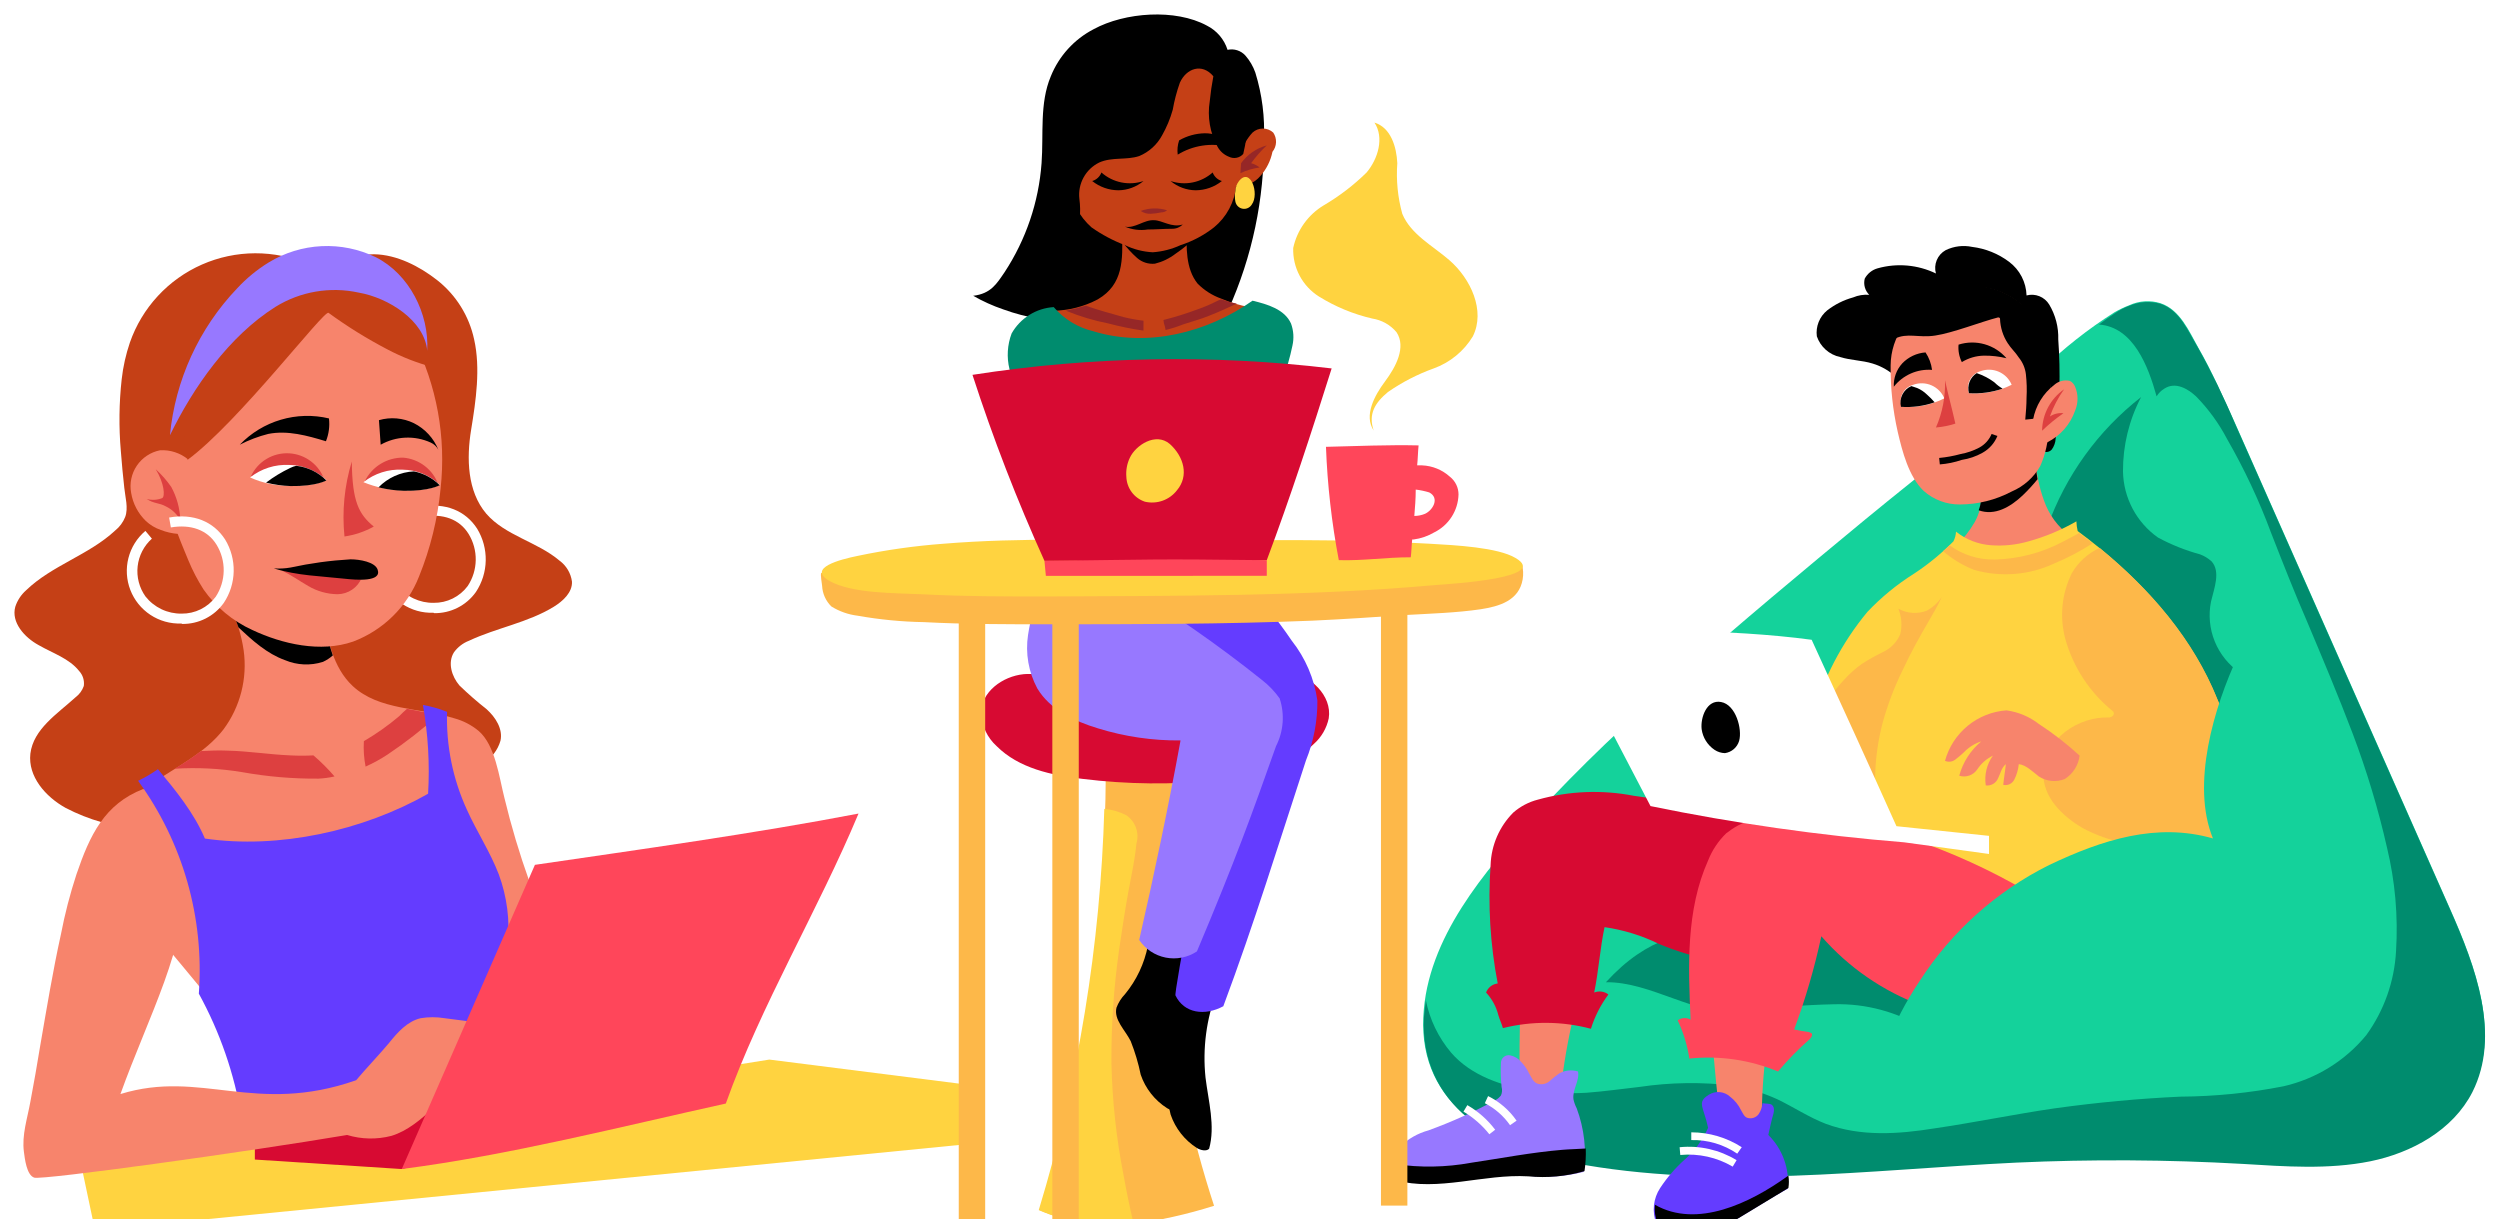 <svg width="691" height="337" viewBox="0 0 691 337" fill="none" xmlns="http://www.w3.org/2000/svg">
<g filter="url(#filter0_d)">
<path d="M26.255 336.03L22.682 319.118L212.643 288.867L265.285 295.536V312.449L26.255 336.03Z" fill="#FFD340"/>
<path d="M131.06 89.856C132.847 97.836 131.537 106.768 130.226 114.748C128.916 122.727 129.155 131.779 134.395 137.971C139.635 144.046 148.449 145.712 154.642 150.954C155.583 151.64 156.374 152.511 156.968 153.513C157.562 154.515 157.945 155.628 158.095 156.783C158.216 159.76 155.595 162.142 153.094 163.691C145.949 168.097 137.253 169.52 129.631 173.1C127.958 173.744 126.51 174.861 125.463 176.316C123.676 179.174 124.86 182.987 127.012 185.488C129.401 187.796 131.904 189.983 134.514 192.038C137.016 194.302 139.04 197.516 138.333 200.732C137.585 203.324 135.882 205.537 133.567 206.924C127.633 211.124 121.085 214.378 114.154 216.572C108.906 218.356 103.581 219.906 98.195 221.217C84.361 224.589 70.154 226.19 55.917 225.981C50.556 225.861 44.602 225.742 38.765 225.147C31.573 224.624 24.563 222.641 18.163 219.318C12.565 216.221 7.681 210.623 8.396 204.311C9.23 197.522 15.781 193.355 20.9 188.71C21.945 187.925 22.733 186.847 23.164 185.612C23.27 184.864 23.208 184.101 22.982 183.379C22.755 182.658 22.369 181.996 21.853 181.444C19.116 177.99 14.589 176.561 10.659 174.298C6.728 172.155 3.035 167.987 4.227 163.699C4.8 161.954 5.825 160.391 7.198 159.171C14.344 152.262 24.587 149.404 31.853 142.616C33.066 141.64 34.009 140.369 34.59 138.924C35.543 136.424 34.59 133.326 34.353 130.826C33.976 127.457 33.658 124.082 33.401 120.701C32.824 114.077 32.903 107.411 33.638 100.802C34.025 97.356 34.784 93.963 35.901 90.68C37.564 85.908 40.193 81.53 43.623 77.82C47.053 74.109 51.211 71.144 55.837 69.112C60.464 67.079 65.459 66.021 70.513 66.004C75.566 65.987 80.569 67.012 85.208 69.014C91.401 71.627 97.357 66.156 103.429 66.275C109.742 66.393 115.935 69.609 120.817 73.42C126.05 77.531 129.675 83.347 131.06 89.856Z" fill="#C54016"/>
<path d="M119.745 165.364C116.729 165.468 113.755 164.629 111.236 162.965C108.718 161.301 106.781 158.894 105.694 156.078C104.606 153.262 104.424 150.177 105.17 147.253C105.917 144.328 107.556 141.709 109.86 139.758L111.647 141.901C109.442 143.878 108.041 146.597 107.711 149.54C107.381 152.483 108.146 155.445 109.86 157.86C111.048 159.371 112.569 160.587 114.304 161.413C116.04 162.24 117.942 162.654 119.864 162.624C121.688 162.647 123.491 162.238 125.126 161.431C126.761 160.624 128.182 159.441 129.273 157.979C130.68 155.849 131.45 153.362 131.492 150.809C131.535 148.257 130.848 145.745 129.512 143.569C127.012 139.519 122.477 137.853 116.887 138.806L116.411 136.066C123.08 134.874 128.672 137.137 131.888 142.14C133.497 144.791 134.318 147.845 134.255 150.946C134.192 154.046 133.247 157.065 131.53 159.647C130.222 161.483 128.487 162.973 126.474 163.989C124.462 165.004 122.232 165.515 119.979 165.476C119.864 165.364 119.864 165.364 119.745 165.364Z" fill="white"/>
<path d="M23.753 247.544C21.14 240.159 23.397 231.822 27.921 225.392C32.446 218.962 38.998 214.433 45.549 210.264C51.378 206.574 57.458 203.119 61.746 197.641C66.421 191.359 68.432 183.487 67.343 175.732C66.213 168.043 62.954 160.824 57.935 154.891C60.955 153.479 64.249 152.747 67.583 152.746C71.893 153.105 76.097 154.275 79.972 156.195C83.791 158.219 88.665 160.959 89.26 165.128C90.452 172.51 92 180.49 97.479 185.612C104.743 192.399 116.058 191.567 125.585 194.544C128.028 195.21 130.302 196.387 132.256 197.997C136.899 201.929 137.973 210.861 139.402 216.459C141.286 224.282 143.589 231.997 146.302 239.572C151.938 254.933 159.46 269.535 168.694 283.042C160.477 283.995 152.973 287.687 144.873 288.52C132.896 289.678 120.909 286.417 111.169 279.35C102.951 273.394 94.257 269.099 84.135 268.631C76.869 268.273 69.723 269.823 62.578 271.133C60.981 271.633 59.264 271.59 57.693 271.012C56.66 270.417 55.769 269.604 55.08 268.631C51.507 264.343 47.935 259.937 44.242 255.65C42.104 252.697 39.23 250.357 35.905 248.86C32.09 247.544 27.684 248.014 23.753 247.544Z" fill="#F7846C"/>
<path d="M86.638 204.786C84.496 204.904 82.348 204.904 80.206 204.786C74.377 204.547 68.654 203.594 62.817 203.475C60.435 203.357 57.935 203.475 55.553 203.594C53.225 205.358 50.799 206.988 48.287 208.478C54.534 208.081 60.806 208.401 66.98 209.431C73.937 210.675 80.994 211.273 88.061 211.216C89.544 211.141 91.018 210.939 92.467 210.613C90.675 208.525 88.726 206.577 86.638 204.786ZM112.482 191.922C111.767 192.525 111.053 193.232 110.338 193.948C107.289 196.529 104.021 198.84 100.571 200.854C100.433 203.21 100.593 205.574 101.048 207.889C103.158 206.942 105.19 205.827 107.122 204.555C112.064 201.245 116.761 197.584 121.176 193.598C118.318 192.995 115.349 192.519 112.482 191.922Z" fill="#DD4040"/>
<path d="M78.777 178.466C82.103 179.868 85.819 180.036 89.257 178.943C90.256 178.489 91.18 177.887 91.997 177.156C90.665 173.294 89.747 169.302 89.257 165.246C88.544 160.959 83.78 158.211 79.969 156.314C76.074 154.447 71.881 153.278 67.582 152.861C64.486 152.503 60.912 153.932 57.934 155.003C61.456 159.277 64.161 164.162 65.913 169.415C69.722 172.985 73.776 176.677 78.777 178.466Z" fill="black"/>
<path d="M115.816 155.353C114.205 159.458 111.751 163.18 108.612 166.278C105.473 169.375 101.719 171.78 97.593 173.337C88.661 176.434 78.062 174.052 69.724 170.121C64.316 167.659 59.666 163.794 56.257 158.927C54.636 156.395 53.242 153.725 52.091 150.947C51.614 149.755 50.185 146.421 49.112 143.562C47.52 143.429 45.956 143.068 44.467 142.491C42.915 141.964 41.494 141.111 40.3 139.989C38.158 137.907 36.739 135.194 36.25 132.248C35.761 129.628 36.325 126.921 37.819 124.714C39.312 122.507 41.616 120.978 44.23 120.457C47.032 120.294 49.793 121.186 51.97 122.958C50.662 112.359 50.78 97.353 58.283 89.849C69.835 78.059 103.896 70.794 114.258 89.731C120.735 102.483 123.349 116.848 121.779 131.064C120.979 139.407 118.97 147.589 115.816 155.353Z" fill="#F7846C"/>
<path d="M90.806 82.47C95.984 86.248 101.438 89.632 107.122 92.595C111.092 94.691 115.288 96.329 119.628 97.477C118.912 95.334 117.96 92.474 117.127 90.442C108.082 68.885 68.773 74.603 57.101 86.273C49.955 93.547 49.242 110.93 51.861 123.082C66.033 112.602 89.621 81.518 90.806 82.47Z" fill="#C54016"/>
<path d="M103.311 141.547C100.798 142.939 98.055 143.866 95.213 144.284C94.505 137.311 95.193 130.266 97.237 123.561C97.358 134.638 99.142 138.091 103.311 141.547ZM47.335 130.588C48.868 133.41 49.725 136.55 49.837 139.76C48.927 138.089 47.508 136.751 45.787 135.941C44.121 134.988 42.452 135.225 40.547 133.915C41.965 134.297 43.468 134.214 44.834 133.678C45.668 133.201 45.437 129.627 43.047 125.698C44.656 127.161 46.095 128.801 47.335 130.588ZM89.734 128.803C89.042 126.717 87.74 124.887 85.996 123.549C84.253 122.211 82.148 121.428 79.954 121.3C77.76 121.172 75.578 121.705 73.691 122.831C71.804 123.957 70.298 125.624 69.368 127.615C70.918 127.734 72.466 127.734 74.013 127.855C78.896 128.327 84.97 128.803 89.734 128.803ZM121.178 129.993C120.448 127.933 119.138 126.128 117.404 124.796C115.671 123.464 113.588 122.663 111.409 122.49C109.205 122.471 107.04 123.076 105.164 124.235C103.289 125.394 101.779 127.06 100.811 129.04C102.358 129.159 103.908 128.922 105.456 129.04C110.219 129.517 116.294 129.993 121.178 129.993Z" fill="#DD4040"/>
<path d="M69.131 127.967C72.2 125.527 76.058 124.298 79.973 124.512C83.789 124.567 87.445 126.055 90.214 128.681C90.214 128.681 87.356 130.468 80.329 130.231C76.472 130.342 72.641 129.568 69.131 127.967ZM100.453 129.278C103.521 126.839 107.377 125.609 111.291 125.823C115.115 125.852 118.783 127.344 121.542 129.992C121.542 129.992 118.683 131.778 111.656 131.539C107.812 131.509 104.008 130.741 100.453 129.278Z" fill="white"/>
<path d="M80.205 125.345C77.852 126.466 75.618 127.823 73.54 129.395C75.762 129.955 78.037 130.274 80.327 130.348C87.362 130.466 90.213 128.8 90.213 128.8C87.983 126.531 85.039 125.101 81.877 124.75C81.296 124.875 80.734 125.075 80.205 125.345ZM104.62 130.706C106.925 131.272 109.283 131.591 111.655 131.658C118.69 131.777 121.54 130.109 121.54 130.109C119.592 128.153 117.104 126.823 114.395 126.29C110.695 126.471 107.202 128.049 104.62 130.706ZM90.09 117.964C84.969 116.415 79.491 114.867 74.131 115.938C71.406 116.628 68.769 117.628 66.272 118.917C69.393 115.665 73.309 113.284 77.633 112.01C81.957 110.735 86.538 110.612 90.924 111.651C91.178 113.792 90.891 115.963 90.09 117.964ZM121.177 120.344C120.714 119.444 119.958 118.73 119.034 118.318C116.846 117.326 114.454 116.864 112.054 116.968C109.653 117.073 107.311 117.742 105.217 118.921C105.099 116.658 104.861 114.394 104.741 112.131C107.949 111.207 111.386 111.505 114.389 112.965C117.477 114.513 119.892 117.138 121.177 120.344Z" fill="black"/>
<path d="M99.976 155.717C99.432 157.043 98.51 158.18 97.323 158.984C96.137 159.789 94.74 160.226 93.307 160.242C90.456 160.211 87.663 159.43 85.209 157.979C82.709 156.55 80.445 154.883 77.824 153.691C85.251 153.775 92.658 154.452 99.976 155.717Z" fill="#DD4040"/>
<path d="M75.682 153.098C77.233 153.214 78.793 153.134 80.325 152.861C85.776 151.674 91.312 150.918 96.881 150.598C99.382 150.598 103.669 151.311 104.384 153.456C105.574 156.909 98.555 156.314 95.213 155.956C88.781 155.243 82.112 155.122 75.682 153.098Z" fill="black"/>
<path d="M118.08 92.955C117.365 84.617 107.361 78.304 99.142 76.875C91.26 75.152 83.016 76.562 76.154 80.806C63.29 88.904 53.405 103.077 46.975 116.297C48.441 101.063 54.984 86.763 65.553 75.695C68.114 72.929 71.039 70.525 74.248 68.549C78.674 65.839 83.711 64.287 88.894 64.036C94.078 63.785 99.241 64.844 103.908 67.114C113.077 71.755 118.675 82.712 118.08 92.955Z" fill="#9778FF"/>
<path d="M50.074 168.343C47.057 168.447 44.083 167.609 41.564 165.945C39.046 164.281 37.109 161.873 36.022 159.057C34.935 156.242 34.752 153.157 35.498 150.232C36.245 147.308 37.884 144.688 40.188 142.738L41.983 144.883C39.778 146.859 38.377 149.578 38.047 152.522C37.718 155.465 38.483 158.427 40.196 160.842C41.385 162.353 42.906 163.568 44.642 164.395C46.377 165.221 48.28 165.635 50.202 165.606C52.026 165.628 53.828 165.218 55.463 164.411C57.099 163.604 58.52 162.422 59.611 160.961C61.018 158.83 61.788 156.342 61.83 153.789C61.872 151.237 61.184 148.725 59.848 146.549C57.348 142.501 52.813 140.833 47.223 141.785L46.747 139.046C53.416 137.856 59.008 140.119 62.224 145.12C63.834 147.77 64.655 150.825 64.592 153.925C64.529 157.026 63.583 160.044 61.866 162.627C60.558 164.463 58.823 165.953 56.81 166.968C54.798 167.984 52.569 168.494 50.315 168.456C50.194 168.343 50.194 168.343 50.074 168.343Z" fill="white"/>
<path d="M134.158 275.412C137.586 269.808 139.701 263.499 140.342 256.96C140.983 250.421 140.135 243.822 137.86 237.658C135.476 231.464 131.786 225.868 129.046 219.794C125.161 211.324 123.286 202.071 123.567 192.757C121.418 191.888 119.182 191.249 116.898 190.852C118.326 198.946 118.806 207.18 118.327 215.386C100.343 225.637 76.999 230.75 56.634 227.773C53.657 220.738 48.536 214.433 43.653 208.598C41.92 209.827 40.084 210.903 38.164 211.814C50.546 228.821 56.497 249.668 54.958 270.649C60.782 281.255 64.769 292.772 66.748 304.71C86.756 303.399 107.003 301.731 126.891 299.231C131.428 292.085 129.75 282.439 134.158 275.412Z" fill="#643CFF"/>
<path d="M110.933 319.119L70.439 316.5V309.831L170.602 292.68L200.257 299.349L110.933 319.119Z" fill="#D70A32"/>
<path d="M129.632 293.753C123.558 297.087 116.889 307.328 108.196 309.949C104.165 311.001 99.921 310.918 95.935 309.71C67.712 314.476 11.726 322.216 9.463 321.501C7.32 320.787 6.849 316.142 6.604 314.355C6.001 309.71 7.557 305.185 8.391 300.54C9.344 295.419 10.297 290.179 11.131 284.939C12.916 274.688 14.584 264.453 16.847 254.212C17.925 248.609 19.357 243.079 21.135 237.658C24.827 226.82 28.875 218.243 39.594 214.074C46.74 228.367 47.216 228.486 49.845 241.587C52.585 255.52 40.8 277.435 33.291 298.396C55.68 291.489 70.448 304.351 98.437 294.577C100.819 291.718 105.106 287.194 107.482 284.336C109.864 281.357 112.604 278.262 116.296 277.427C118.465 277.07 120.678 277.07 122.847 277.427C129.039 278.262 135.108 278.975 141.306 279.809C140.848 280.769 140.119 281.574 139.209 282.124C138.299 282.675 137.248 282.947 136.185 282.907C138.33 283.51 140.354 283.978 142.378 284.573C142.226 285.414 141.828 286.19 141.234 286.805C140.641 287.42 139.878 287.845 139.043 288.026C138.541 288.65 137.87 289.117 137.109 289.371C136.349 289.624 135.532 289.653 134.756 289.455C132.493 288.742 130.229 288.384 128.087 287.55C128.087 288.384 128.8 288.742 129.516 288.979C130.706 289.337 131.658 290.052 132.85 290.408C133.327 290.529 133.922 291.839 134.517 293.268C134.874 294.1 135.946 296.245 136.185 297.087C132.73 298.635 130.585 295.537 129.632 293.753Z" fill="#F7846C"/>
<path d="M147.854 235.04C136.895 260.05 111.053 319.122 111.053 319.122C140.708 315.303 171.435 307.452 200.614 301.02C210.379 273.628 226.101 247.665 237.297 220.867C208.831 226.346 176.317 230.871 147.854 235.04Z" fill="#FF465A"/>
<path d="M588.582 80.347C591.28 79.111 594.34 78.92 597.171 79.81C602.537 81.6 605.042 87.502 607.545 91.977C611.47 98.773 614.523 105.929 617.744 112.906C637.601 157.629 657.296 202.355 677.138 247.079C684.293 263.177 691.27 281.962 683.218 297.526C677.853 307.903 666.401 314.162 654.953 316.668C643.504 318.993 631.518 318.099 619.71 317.383C598.856 316.279 577.962 316.159 557.098 317.024C515.952 318.814 474.447 324.717 434.196 317.024C412.907 312.912 392.157 301.46 393.409 276.953C394.481 255.128 410.404 236.88 424.178 221.497C436.781 207.912 450.162 195.069 464.252 183.033C481.069 168.184 498.242 153.873 515.578 139.556C531.857 126.139 549.033 113.259 564.06 98.411C570.286 92.356 577.12 86.96 584.455 82.309C585.777 81.548 587.157 80.892 588.582 80.347Z" fill="#14D29B"/>
<path d="M677.127 247.244C657.27 202.52 637.591 157.797 617.734 113.071C614.732 105.908 611.327 98.92 607.535 92.142C604.851 87.671 602.526 81.765 597.161 79.978C594.321 79.164 591.288 79.353 588.571 80.512C587.114 81.047 585.732 81.769 584.459 82.659C583.028 83.564 581.597 84.627 580.166 85.702C589.646 86.418 593.752 97.151 596.086 105.559C596.613 104.677 597.35 103.939 598.233 103.413C601.273 101.444 604.673 103.413 606.989 105.559C610.413 109.052 613.307 113.03 615.575 117.364C620.346 125.657 624.415 134.334 627.739 143.305C630.958 151.535 634.179 159.763 637.757 167.993C642.05 178.189 646.344 188.388 650.281 198.762C654.167 209.025 657.334 219.546 659.761 230.249C662.019 239.611 662.864 249.258 662.267 258.871C661.819 267.251 658.961 275.323 654.036 282.118C648.178 289.233 640.125 294.204 631.139 296.251C621.768 298.097 612.243 299.055 602.692 299.113C591.065 299.651 579.617 300.723 567.987 302.335C556.897 303.944 545.805 306.26 534.712 307.881C524.695 309.49 514.321 310.206 504.659 306.628C500.007 304.838 495.713 301.975 491.242 299.829C487.362 298.068 483.275 296.805 479.078 296.073C470.454 295.029 461.729 295.149 453.137 296.429C448.306 296.967 443.297 297.682 438.467 298.042C433.512 298.312 428.543 298.132 423.621 297.504C415.391 296.251 406.623 293.389 401.08 286.937C397.565 282.775 395.164 277.788 394.103 272.445L393.565 277.276C392.493 301.785 413.244 313.234 434.354 317.349C474.784 325.042 516.286 319.318 557.253 317.349C578.117 316.397 599.017 316.516 619.868 317.705C631.673 318.421 643.481 319.318 655.108 316.99C666.56 314.665 678.009 308.403 683.374 297.848C691.269 282.139 684.292 263.357 677.127 247.244Z" fill="#008C6E"/>
<path d="M564.252 120.419C564.45 120.598 564.682 120.735 564.935 120.823C565.187 120.911 565.454 120.948 565.72 120.931C565.987 120.915 566.248 120.845 566.487 120.726C566.726 120.608 566.939 120.443 567.114 120.241C567.759 119.352 568.133 118.295 568.189 117.198C569.318 108.12 569.558 98.953 568.904 89.829C569.011 86.435 568.141 83.082 566.399 80.167C565.766 79.129 564.813 78.324 563.685 77.872C562.556 77.421 561.311 77.347 560.137 77.661C560.084 75.847 559.623 74.068 558.786 72.457C557.95 70.847 556.76 69.446 555.306 68.359C552.325 66.119 548.808 64.7 545.107 64.244C542.63 63.723 540.05 64.042 537.774 65.15C536.669 65.766 535.803 66.737 535.316 67.905C534.83 69.073 534.75 70.371 535.09 71.59C530.076 69.168 524.351 68.659 518.988 70.159C518.229 70.368 517.52 70.73 516.905 71.222C516.29 71.714 515.781 72.326 515.411 73.021C515.211 73.811 515.222 74.639 515.442 75.423C515.661 76.208 516.083 76.921 516.663 77.492C515.137 77.365 513.602 77.61 512.192 78.208C509.596 78.926 507.164 80.143 505.034 81.792C503.99 82.644 503.179 83.748 502.679 85C502.178 86.251 502.003 87.609 502.171 88.947C502.656 90.38 503.505 91.662 504.634 92.667C505.764 93.673 507.135 94.368 508.614 94.683C511.477 95.589 514.695 95.589 517.557 96.474C520.113 97.239 522.443 98.617 524.345 100.488C526.247 102.358 527.663 104.665 528.472 107.207C529.497 111.416 531.253 115.412 533.659 119.015C536.349 122.586 540.331 124.961 544.751 125.633C551.372 126.143 558.171 122.028 564.252 120.419Z" fill="black"/>
<path d="M565.862 141.709C570.909 127.497 579.908 115.021 591.803 105.75C588.472 112.093 586.752 119.158 586.794 126.323C586.861 129.909 587.77 133.429 589.448 136.599C591.127 139.769 593.527 142.5 596.456 144.571C600.14 146.563 604.041 148.123 608.083 149.22C609.274 149.661 610.368 150.33 611.304 151.189C613.807 154.051 612.02 158.525 611.123 162.281C610.376 165.99 610.742 169.837 612.174 173.338C613.607 176.839 616.043 179.839 619.175 181.96C620.278 182.532 621.252 183.323 622.037 184.285C622.419 185.205 622.585 186.201 622.522 187.195C622.46 188.189 622.171 189.156 621.678 190.022C617.422 202.943 617.172 216.849 620.962 229.914C621.713 231.728 622.023 233.694 621.868 235.651C621.479 237.169 620.667 238.546 619.527 239.622C618.388 240.698 616.966 241.429 615.428 241.731C612.341 242.208 609.194 242.148 606.126 241.553C590.922 239.763 574.998 240.478 560.866 246.74C546.914 253.002 534.928 265.157 531.706 280.193C524.283 275.662 515.712 273.364 507.018 273.575C498.396 273.757 489.793 274.474 481.259 275.721C468.913 276.974 456.393 267.313 443.869 267.491C455.499 254.792 465.695 253.361 481.259 251.393C495.221 249.465 508.552 244.347 520.217 236.436C531.882 228.524 541.568 218.032 548.523 205.773C559.604 186.969 558.888 161.922 565.862 141.709Z" fill="#008C6E"/>
<path d="M572.304 144.211C568.898 141.77 566.335 138.332 564.967 134.371C563.577 130.583 562.792 126.599 562.643 122.566C558.373 126.813 553.252 130.106 547.616 132.228C547.818 135.029 547.195 137.828 545.826 140.28C544.413 142.717 542.667 144.944 540.639 146.898C542.463 149.43 544.942 151.417 547.81 152.646C550.678 153.875 553.827 154.3 556.918 153.875C563.09 152.73 568.593 149.274 572.304 144.211Z" fill="#F7846C"/>
<path d="M546.902 137.042C551.374 138.654 555.658 136.136 559.067 132.927C560.53 131.523 561.904 130.03 563.182 128.456C562.823 126.487 562.644 124.531 562.466 122.375C558.196 126.622 553.074 129.915 547.437 132.036C547.713 133.723 547.528 135.452 546.902 137.042Z" fill="black"/>
<path d="M486.971 303.785C487.034 296.713 487.632 289.656 488.759 282.675C483.621 281.72 478.356 281.659 473.198 282.496C473.913 290.905 474.629 299.132 475.701 307.363C478.158 307.547 480.63 307.366 483.034 306.825C485.003 306.469 486.971 305.753 486.971 303.785ZM431.693 294.839C432.552 287.845 433.864 280.913 435.618 274.088C430.635 272.593 425.428 271.987 420.235 272.298C420.054 280.706 419.876 288.936 420.054 297.357C422.469 297.861 424.955 297.921 427.391 297.535C429.368 297.36 431.515 296.807 431.693 294.839Z" fill="#F7846C"/>
<path d="M498.957 229.007C494.663 225.789 488.939 224.714 483.559 222.926C473.093 219.731 462.383 217.398 451.537 215.949C442.749 214.244 433.684 214.611 425.062 217.021C422.548 217.667 420.219 218.892 418.263 220.599C414.417 224.463 412.179 229.642 412.001 235.091C411.228 246.042 411.89 257.048 413.97 267.828C413.253 267.907 412.573 268.183 412.005 268.625C411.436 269.068 411.001 269.659 410.748 270.334C412.391 272.1 413.56 274.253 414.148 276.593C414.507 277.846 415.053 278.92 415.401 280.17C423.395 278.173 431.765 278.235 439.729 280.351C440.794 276.941 442.427 273.734 444.56 270.868C444.01 270.443 443.358 270.17 442.669 270.076C441.98 269.982 441.279 270.071 440.635 270.334C441.885 264.25 442.244 258.166 443.497 252.264C448.723 253.015 453.798 254.581 458.539 256.904C467.897 260.802 477.917 262.867 488.054 262.985C490.742 263.042 493.409 262.492 495.855 261.377C498.302 260.262 500.466 258.611 502.187 256.545C506.662 250.999 506.662 242.234 504.334 235.794C503.14 233.116 501.29 230.782 498.957 229.007Z" fill="#D70A32"/>
<path d="M437.773 319.888C438.561 313.971 437.886 307.951 435.807 302.355C435.399 301.562 435.095 300.72 434.902 299.849C434.545 297.165 436.692 294.662 436.155 292.156C435.298 291.892 434.398 291.803 433.506 291.895C432.615 291.987 431.751 292.259 430.968 292.694C430.03 293.354 429.134 294.071 428.284 294.841C427.846 295.212 427.324 295.472 426.763 295.596C426.202 295.721 425.619 295.707 425.065 295.556C423.812 295.2 423.275 293.769 422.559 292.516C422.01 291.395 421.285 290.368 420.413 289.475C419.631 288.551 418.559 287.92 417.372 287.685C417.076 287.633 416.772 287.643 416.48 287.716C416.189 287.789 415.916 287.923 415.679 288.109C415.443 288.295 415.248 288.528 415.108 288.795C414.968 289.061 414.886 289.353 414.866 289.654C414.748 291.92 414.807 294.193 415.044 296.45C415.256 297.223 415.193 298.045 414.866 298.778C414.477 299.285 413.991 299.71 413.435 300.028C407.457 303.299 401.237 306.11 394.831 308.436C391.88 309.241 389.18 310.78 386.984 312.91C386.066 314.221 385.446 315.718 385.167 317.294C384.889 318.87 384.959 320.488 385.372 322.034C397.18 325.253 409.704 320.244 422.046 320.96C427.309 321.59 432.644 321.227 437.773 319.888Z" fill="#9778FF"/>
<path d="M494.126 324.535C494.392 321.817 494.047 319.073 493.119 316.505C492.19 313.936 490.7 311.607 488.758 309.687C489.117 308.078 489.473 306.469 489.833 305.037C490.192 303.784 490.738 302.353 489.833 301.457C489.295 300.922 487.864 301.1 487.148 300.922C487.073 302.014 486.703 303.065 486.077 303.963C485.752 304.396 485.31 304.728 484.803 304.918C484.296 305.109 483.744 305.15 483.215 305.037C482.14 304.856 481.783 303.784 481.246 302.891C480.54 301.417 479.499 300.13 478.206 299.132C477.418 298.404 476.412 297.957 475.344 297.86C474.276 297.763 473.206 298.021 472.3 298.594C468.901 300.741 470.869 301.816 472.122 307.718C470.634 311.068 468.437 314.056 465.682 316.474C463.087 318.795 460.802 321.441 458.883 324.345C457.933 325.781 457.34 327.423 457.153 329.135C456.967 330.847 457.192 332.578 457.811 334.185C459.598 334.363 461.736 335.438 463.547 335.616C467.229 336.184 470.979 336.122 474.64 335.435C476.962 334.618 479.182 333.538 481.258 332.216C485.18 329.907 490.192 326.685 494.126 324.535Z" fill="#643CFF"/>
<path d="M431.869 313.805C423.283 314.52 415.052 316.129 406.644 317.382C399.676 318.664 392.544 318.784 385.537 317.739C385.417 319.232 385.476 320.734 385.715 322.213C397.523 325.431 410.044 320.423 422.389 321.138C427.621 321.65 432.902 321.164 437.953 319.707C438.26 317.635 438.379 315.539 438.309 313.445C435.984 313.626 433.838 313.626 431.869 313.805ZM493.769 321.319C483.748 328.475 469.081 335.63 457.451 329.009C457.234 330.713 457.482 332.443 458.166 334.018C459.957 334.199 462.091 335.271 463.903 335.449C467.584 336.02 471.335 335.959 474.995 335.271C477.316 334.453 479.537 333.373 481.613 332.053C485.372 329.725 490.559 326.684 494.315 324.36C494.496 323.234 494.496 322.086 494.315 320.96C494.116 321.051 493.931 321.172 493.769 321.319Z" fill="black"/>
<path d="M573.915 140.098C573.945 141.001 574.065 141.899 574.271 142.779C590.731 154.946 605.22 170.329 612.916 189.47C616.043 196.318 617.63 203.769 617.566 211.296C617.533 215.062 616.703 218.779 615.131 222.201C613.559 225.623 611.28 228.674 608.445 231.153C605.608 233.274 602.472 234.961 599.14 236.162C585.412 241.763 570.956 245.378 556.207 246.895C549.515 247.914 542.682 247.488 536.169 245.645C530.37 243.448 525.076 240.101 520.605 235.806C512.039 228.826 505.493 219.685 501.644 209.328C499.803 204.525 499.552 199.257 500.929 194.301C503.882 183.617 509.064 173.68 516.133 165.142C519.967 161.093 524.294 157.543 529.013 154.575C532.956 151.985 536.615 148.987 539.928 145.629C540.353 144.796 540.597 143.882 540.643 142.948C543.411 145.146 546.779 146.455 550.304 146.704C553.8 146.968 557.314 146.604 560.681 145.629C565.31 144.357 569.757 142.498 573.915 140.098Z" fill="#FFD340"/>
<path d="M518.454 222.926C518.276 219.001 518.098 215.052 518.276 211.118C518.349 205.862 519.07 200.634 520.422 195.554C521.818 190.562 523.675 185.711 525.969 181.062C528.115 176.413 530.621 171.941 533.124 167.645C534.377 165.498 535.63 163.352 536.702 161.027C535.647 162.587 534.236 163.874 532.587 164.783C531.315 165.274 529.952 165.48 528.592 165.388C527.232 165.296 525.909 164.907 524.716 164.248C525.602 166.465 525.79 168.9 525.253 171.226C524.338 173.449 522.611 175.24 520.422 176.235C518.451 177.199 516.536 178.274 514.686 179.453C512.854 180.751 511.174 182.251 509.677 183.924C506.486 187.312 503.939 191.253 502.162 195.554C501.291 197.461 500.573 199.435 500.016 201.457C500.207 204.199 500.749 206.905 501.628 209.509C503.667 215.384 506.759 220.839 510.752 225.607C513.24 224.5 515.816 223.604 518.454 222.926ZM545.648 153.515C553.015 155.619 560.895 154.983 567.83 151.725C571.512 150.198 575.048 148.341 578.397 146.179C577.144 145.273 575.894 144.21 574.641 143.316C573.21 144.222 571.598 144.926 569.988 145.822C564.24 148.839 557.874 150.492 551.384 150.653C546.892 150.755 542.491 149.376 538.86 146.728C538.305 147.308 537.708 147.846 537.073 148.337C539.618 150.536 542.517 152.287 545.648 153.515ZM570.87 172.669C573.067 180.479 577.63 187.416 583.931 192.526C584.646 193.061 584.109 193.957 583.572 194.135C583.393 194.135 583.215 194.313 583.037 194.313C574.451 193.957 565.146 200.216 564.789 209.34C564.43 216.317 570.154 221.685 575.701 224.904C582.878 228.743 591.035 230.363 599.135 229.556C603.361 229.401 607.559 228.801 611.659 227.766C615.388 223.013 617.461 217.171 617.562 211.13C617.626 203.603 616.039 196.152 612.912 189.305C606.291 172.669 594.308 158.892 580.353 147.444C577.127 148.915 574.438 151.353 572.66 154.421C569.852 160.08 569.215 166.572 570.87 172.669Z" fill="#FDB849"/>
<path d="M576.953 253.518C559.156 240.098 538.925 230.255 517.382 224.534C509.013 222.135 500.324 221.048 491.622 221.312C486.365 221.303 481.259 223.068 477.13 226.321C474.943 228.44 473.236 231.002 472.121 233.836C466.038 247.422 466.575 262.995 467.291 277.843C466.742 277.521 466.111 277.365 465.475 277.397C464.839 277.429 464.227 277.646 463.713 278.022C465.297 281.368 466.383 284.928 466.934 288.589C475.274 287.711 483.7 288.941 491.441 292.166C494.13 288.969 497.056 285.979 500.197 283.224C500.553 282.864 501.103 282.149 500.731 281.611C500.553 281.433 500.197 281.433 500.016 281.255C498.631 281.103 497.258 280.864 495.903 280.54C499.028 272.146 501.538 263.537 503.415 254.78C510.906 263.385 520.441 269.968 531.143 273.921C541.96 277.92 553.871 277.792 564.599 273.562C567.841 272.382 570.776 270.486 573.186 268.016C576.775 264.788 577.132 258.717 576.953 253.518Z" fill="#FF465A"/>
<path d="M515.951 305.21C517.926 291.57 522.939 278.548 530.621 267.105C539.453 253.41 551.812 242.348 566.399 235.083C581.069 228.106 596.096 223.275 611.659 227.747C605.579 212.898 611.838 191.61 618.637 177.121C634.557 190.707 639.388 218.982 636.885 239.733C635.508 250.132 631.63 260.042 625.583 268.614C619.535 277.185 611.499 284.162 602.164 288.946C595.663 291.966 588.89 294.362 581.936 296.101C560.853 301.457 537.943 306.116 515.951 305.21Z" fill="#14D29B"/>
<path d="M574.808 204.856C571.299 201.632 567.53 198.703 563.538 196.101C560.935 194.089 557.851 192.793 554.592 192.342C550.663 192.622 546.918 194.115 543.873 196.614C540.829 199.114 538.636 202.497 537.597 206.296C538.062 206.502 538.574 206.578 539.079 206.515C539.583 206.452 540.062 206.253 540.462 205.94C541.34 205.277 542.176 204.56 542.965 203.794C544.259 202.473 545.856 201.49 547.618 200.928C544.657 203.384 542.532 206.697 541.534 210.412C542.45 210.697 543.434 210.677 544.338 210.354C545.241 210.031 546.015 209.423 546.543 208.621C547.61 207.006 549.094 205.709 550.836 204.865C549.13 207.247 548.424 210.2 548.868 213.096C549.571 213.181 550.283 213.035 550.897 212.68C551.51 212.325 551.991 211.78 552.267 211.127C552.983 209.696 553.173 208.265 554.414 207.202C554.236 209.171 553.876 210.961 553.698 212.939C554.292 213.069 554.913 213 555.463 212.741C556.014 212.482 556.463 212.048 556.742 211.508C557.419 210.166 557.843 208.71 557.992 207.214C559.96 207.395 561.916 209.361 563.538 210.614C564.587 211.296 565.784 211.717 567.029 211.841C568.274 211.966 569.53 211.79 570.693 211.329C571.816 210.622 572.767 209.675 573.479 208.556C574.19 207.436 574.645 206.173 574.808 204.856ZM522.57 96.984C522.508 103.178 523.169 109.359 524.539 115.401C525.792 120.766 527.579 127.743 531.694 131.68C534.451 134.133 538.022 135.472 541.712 135.436C546.702 135.418 551.614 134.19 556.026 131.858C559.339 130.45 562.102 128.001 563.897 124.881C565.384 121.554 566.175 117.958 566.222 114.314C566.698 109.739 566.817 105.134 566.578 100.54C566.044 94.278 564.613 86.048 559.96 81.399C557.893 79.258 555.376 77.602 552.592 76.55C549.808 75.498 546.825 75.076 543.859 75.315C540.287 75.648 536.837 76.786 533.77 78.645C530.702 80.505 528.096 83.036 526.148 86.048C523.855 89.228 522.605 93.042 522.57 96.963" fill="#F7846C"/>
<path d="M560.497 81.598C558.353 79.376 555.76 77.636 552.891 76.495C550.022 75.353 546.943 74.837 543.858 74.98C536.524 75.515 526.329 80.167 523.645 89.648C527.222 87.86 530.263 89.469 534.915 88.742C539.746 88.026 547.436 84.986 552.266 83.733C552.626 83.733 552.804 83.911 552.804 84.089C552.885 86.509 553.627 88.861 554.951 90.888C555.856 92.32 557.097 93.394 557.991 94.813C559.078 96.143 559.761 97.757 559.959 99.463C560.198 101.601 560.258 103.755 560.137 105.903C560.137 107.871 559.959 110.018 559.781 111.987C561.928 111.808 564.075 111.449 566.221 111.271C566.578 107.76 566.758 104.233 566.759 100.704C566.399 94.472 565.146 86.251 560.497 81.598Z" fill="black"/>
<path d="M567.834 102.349C568.412 101.841 569.104 101.479 569.85 101.292C570.597 101.106 571.378 101.101 572.127 101.277C572.779 101.628 573.285 102.198 573.558 102.886C574.001 103.933 574.23 105.058 574.23 106.195C574.23 107.332 574.001 108.457 573.558 109.504C572.234 113.314 569.473 116.457 565.865 118.26C565.572 118.55 565.208 118.758 564.809 118.863C564.41 118.967 563.99 118.965 563.592 118.856C563.194 118.747 562.832 118.535 562.542 118.242C562.252 117.949 562.045 117.584 561.94 117.185C561.403 115.498 561.403 113.685 561.94 111.998C562.634 108.16 564.735 104.718 567.834 102.349Z" fill="#F7846C"/>
<path d="M564.432 115.05C564.462 112.796 565.029 110.581 566.087 108.589C567.145 106.598 568.663 104.888 570.515 103.602C568.861 105.91 567.54 108.44 566.59 111.116C567.697 110.381 569.029 110.06 570.349 110.211C568.254 111.659 566.279 113.275 564.444 115.041" fill="#DD4040"/>
<path d="M537.418 106.108C536.744 104.498 535.476 103.21 533.877 102.51C532.279 101.81 530.472 101.753 528.832 102.349C528.208 102.516 527.625 102.811 527.12 103.213C526.615 103.616 526.199 104.118 525.897 104.689C525.595 105.26 525.414 105.887 525.365 106.531C525.316 107.175 525.401 107.823 525.613 108.433C529.687 108.755 533.771 107.951 537.418 106.108ZM556.026 102.349C555.35 100.74 554.081 99.452 552.482 98.753C550.883 98.054 549.076 97.996 547.436 98.593C546.812 98.76 546.23 99.055 545.725 99.457C545.22 99.86 544.803 100.363 544.501 100.934C544.199 101.504 544.018 102.132 543.969 102.776C543.92 103.42 544.005 104.067 544.218 104.677C548.293 104.999 552.378 104.194 556.026 102.349Z" fill="white"/>
<path d="M532.588 105.037C531.812 104.281 530.903 103.675 529.907 103.25L528.295 102.713C527.216 103.176 526.337 104.007 525.813 105.057C525.289 106.107 525.154 107.309 525.432 108.449C528.586 108.663 531.75 108.237 534.735 107.196C534.065 106.432 533.348 105.711 532.588 105.037ZM551.195 101.632C549.723 100.554 548.094 99.71 546.364 99.129C545.458 99.699 544.759 100.547 544.372 101.546C543.985 102.545 543.931 103.643 544.218 104.675C547.371 104.876 550.532 104.45 553.52 103.422C552.672 102.927 551.891 102.325 551.195 101.632Z" fill="black"/>
<path d="M540.462 113.084C539.556 108.972 538.493 105.213 537.597 101.098C537.756 105.584 536.9 110.049 535.094 114.159C536.919 114.009 538.72 113.648 540.462 113.084Z" fill="#DD4040"/>
<path d="M534.018 98.235C532.01 98.081 529.995 98.424 528.151 99.236C526.308 100.048 524.694 101.302 523.451 102.887C523.396 101.714 523.573 100.541 523.972 99.436C524.371 98.331 524.984 97.315 525.776 96.448C527.472 94.672 529.767 93.588 532.216 93.407C533.182 94.855 533.799 96.508 534.018 98.235ZM554.591 95.016C552.544 94.513 550.441 94.273 548.332 94.301C546.182 94.344 544.081 94.961 542.249 96.088C541.504 94.593 541.19 92.921 541.343 91.257C543.677 90.517 546.177 90.478 548.532 91.146C550.887 91.814 552.994 93.16 554.591 95.016ZM536.165 124.363L535.987 122.576C537.983 122.392 539.959 122.032 541.893 121.501C543.703 121.176 545.453 120.573 547.079 119.713C548.608 118.885 549.808 117.558 550.479 115.954L552.088 116.492C551.286 118.466 549.834 120.107 547.973 121.144C546.196 122.143 544.252 122.81 542.237 123.113C540.274 123.785 538.234 124.205 536.165 124.363Z" fill="black"/>
<path d="M524.182 224.36C516.489 207.184 508.618 190.011 500.744 172.838C476.952 169.617 452.621 170.87 429.008 167.102C438.31 184.453 447.078 201.27 456.199 218.802C479.349 223.566 502.77 226.911 526.328 228.82L549.763 232.038V227.029L524.182 224.36Z" fill="white"/>
<path d="M470.332 197.525C470.488 198.68 470.888 199.789 471.505 200.778C472.122 201.767 472.943 202.614 473.912 203.262C474.761 203.828 475.754 204.142 476.774 204.167C477.686 204.036 478.54 203.646 479.236 203.044C479.932 202.441 480.44 201.651 480.699 200.768C481.605 197.549 479.794 190.75 475.691 190.034C471.763 189.295 469.975 194.304 470.332 197.525Z" fill="black"/>
<path d="M480.171 314.874C476.435 312.323 471.992 311.009 467.469 311.118V308.972C472.418 308.984 477.26 310.411 481.424 313.087L480.171 314.874ZM478.921 318.458C474.55 315.885 469.478 314.758 464.429 315.237L464.251 313.09C469.748 312.538 475.275 313.794 479.993 316.668L478.921 318.458ZM417.381 307.006C415.587 304.44 413.191 302.352 410.404 300.926L411.309 298.957C414.468 300.518 417.177 302.858 419.18 305.756L417.381 307.006ZM411.657 309.512C409.667 307.011 407.242 304.889 404.498 303.25L405.573 301.46C408.568 303.186 411.184 305.499 413.266 308.259L411.657 309.512Z" fill="white"/>
<path d="M335.566 329.278C322.96 290.673 318.429 250.097 325.925 210.305C319.143 210.803 312.325 210.406 305.647 209.125C305.482 250.247 299.311 291.124 287.33 330.462C295.254 333.927 303.939 335.284 312.542 334.401C320.352 333.374 328.056 331.66 335.566 329.278Z" fill="#FDB849"/>
<path d="M310.551 320.808C308.55 310.618 307.429 300.275 307.2 289.893C307.131 279.282 307.855 268.681 309.368 258.179C310.155 252.86 310.943 247.541 311.927 242.222C312.715 237.901 313.702 233.556 314.095 229.224C314.526 227.788 314.492 226.252 313.997 224.837C313.502 223.422 312.571 222.2 311.339 221.346C309.435 220.37 307.362 219.767 305.232 219.57C304.155 257.178 298.061 294.474 287.111 330.469C295.035 333.934 303.72 335.291 312.323 334.408C312.668 334.463 313.022 334.393 313.32 334.209C312.278 329.767 311.354 325.299 310.551 320.808Z" fill="#FFD340"/>
<path d="M328.08 258.963C325.167 266.548 324.087 274.714 324.929 282.795C325.717 289.297 327.688 296.192 325.926 302.495C325.138 303.283 323.562 302.887 322.578 302.299C319.169 300.13 316.599 296.864 315.292 293.041C314.644 289.88 313.721 286.782 312.532 283.782C310.957 280.631 307.805 277.872 308.593 274.524C309.118 273.129 309.923 271.855 310.957 270.781C314.144 266.912 316.315 262.308 317.273 257.387C319.077 256.82 320.985 256.667 322.857 256.94C324.728 257.213 326.513 257.904 328.08 258.963Z" fill="black"/>
<path d="M336.354 269.992C333.44 277.577 332.36 285.744 333.202 293.827C333.99 300.326 335.958 307.22 334.199 313.523C333.412 314.311 331.836 313.915 330.852 313.327C327.441 311.159 324.869 307.894 323.562 304.069C322.917 300.908 321.995 297.81 320.806 294.811C319.23 291.659 316.079 288.9 316.867 285.553C317.389 284.156 318.193 282.881 319.23 281.809C322.418 277.94 324.589 273.337 325.546 268.416C327.361 267.939 329.254 267.832 331.11 268.103C332.967 268.374 334.751 269.016 336.354 269.992Z" fill="black"/>
<path d="M282.972 182.34C277.065 182.928 271.154 187.263 271.154 193.174C271.348 196.644 272.901 199.898 275.476 202.232C281.579 208.339 290.641 210.31 299.308 211.294C311.599 212.804 324.02 212.936 336.34 211.687C345.981 210.689 356.233 208.535 363.128 201.641C365.232 199.782 366.682 197.296 367.263 194.55C368.26 188.234 362.144 182.536 355.841 181.552C349.383 181.127 342.927 182.417 337.128 185.292C327.674 188.839 317.429 192.186 307.386 190.61C298.337 189.43 293.208 181.552 282.972 182.34Z" fill="#D70A32"/>
<path d="M338.125 274.126C346.792 250.886 353.291 229.61 360.973 206.171C363.097 200.915 364.168 195.294 364.125 189.626C363.267 183.58 360.82 177.871 357.034 173.081C352.788 166.809 347.975 160.94 342.656 155.548C332.047 153.253 321.133 152.72 310.351 153.973C308.888 157.75 308.323 161.816 308.699 165.849C309.075 169.883 310.382 173.774 312.518 177.216C317.065 183.602 323.258 188.635 330.439 191.78C333.918 193.111 337.17 194.971 340.08 197.295C333.578 220.538 324.319 271.161 324.911 271.161C327.291 276.097 333.002 276.882 338.125 274.126Z" fill="#643CFF"/>
<path d="M310.161 157.125C323.622 165.17 336.522 174.121 348.77 183.915C350.653 185.371 352.311 187.096 353.693 189.035C354.407 191.191 354.687 193.468 354.516 195.733C354.345 197.999 353.726 200.208 352.695 202.232C345.997 221.141 341.466 233.75 330.832 258.962C328.295 260.652 325.193 261.27 322.203 260.679C319.213 260.089 316.578 258.338 314.875 255.81C319.01 237.689 322.953 218.977 326.301 200.657C318.556 200.733 310.847 199.603 303.449 197.309C296.95 195.338 290.255 192.186 286.708 186.279C284.281 181.76 283.383 176.577 284.148 171.506C284.922 166.495 286.311 161.599 288.284 156.929C296.169 155.945 303.064 152.99 310.161 157.125Z" fill="#9778FF"/>
<path d="M260.716 154.168C252.638 154.76 232.941 152.792 227.031 154.368C226.639 154.564 227.23 157.519 227.23 157.912C227.331 160.071 228.246 162.113 229.79 163.626C232.004 164.999 234.491 165.873 237.077 166.186C243.127 167.263 249.253 167.855 255.397 167.958C266.623 168.549 277.853 168.549 289.079 168.549C313.702 168.549 338.126 168.549 362.749 167.552C371.415 167.157 380.082 166.555 388.748 165.976C395.643 165.581 402.537 165.385 409.232 164.401C414.355 163.613 419.87 162.037 420.867 156.126C421.096 154.75 421.029 153.34 420.671 151.991C413.58 150.415 401.959 154.155 395.074 153.763C372.027 152.383 348.983 152.766 325.929 152.975C304.843 152.988 282.184 152.397 260.716 154.168Z" fill="#FDB849"/>
<path d="M260.717 146.292C252.772 146.884 244.874 148.004 237.078 149.643C232.154 150.64 223.092 152.991 229.199 156.538C235.515 160.081 246.928 159.885 255.398 160.277C266.624 160.869 277.854 160.869 289.08 160.869C324.733 160.673 361.37 160.869 396.627 157.718C401.75 157.325 428.341 155.746 418.9 150.231C413.974 147.279 402.156 146.688 395.261 146.292C372.217 144.916 349.17 145.295 326.116 145.504C304.843 145.308 282.185 144.52 260.717 146.292Z" fill="#FFD340"/>
<path d="M317.837 80.503C304.922 85.945 290.427 86.302 277.26 81.501C274.389 80.52 271.619 79.266 268.986 77.757C273.913 77.169 275.489 74.41 277.653 71.258C283.577 62.244 287.101 51.865 287.888 41.107C288.477 33.032 287.297 24.562 290.448 17.079C292.712 11.475 296.903 6.864 302.266 4.078C310.932 -0.649 324.918 -1.633 333.584 3.08C334.935 3.759 336.136 4.701 337.117 5.85C338.098 7 338.838 8.335 339.295 9.776C340.182 9.579 341.106 9.621 341.971 9.897C342.837 10.174 343.614 10.676 344.222 11.351C345.438 12.734 346.374 14.339 346.978 16.078C348.851 22.13 349.65 28.463 349.341 34.791C349.483 50.943 346.124 66.934 339.495 81.663C331.822 78.532 324.928 77.352 317.837 80.503Z" fill="black"/>
<path d="M345.399 80.895C342.692 80.41 340.048 79.617 337.521 78.531C335.073 77.656 332.852 76.243 331.022 74.396C327.674 70.26 327.87 64.154 328.067 59.23C322.28 61.096 316.123 61.501 310.142 60.411C310.338 67.701 310.537 74.592 303.443 78.731C299.62 80.76 295.365 81.84 291.037 81.882C296.498 87.75 303.931 91.397 311.914 92.124C317.966 92.632 324.058 91.897 329.816 89.966C335.574 88.035 340.877 84.948 345.399 80.895Z" fill="#C54016"/>
<path d="M316.065 84.641C314.208 84.422 312.366 84.089 310.55 83.643C307.003 82.646 303.456 81.672 300.109 80.492C298.295 81.044 296.454 81.504 294.594 81.871C298.407 83.438 302.365 84.625 306.412 85.415C309.584 86.259 312.803 86.918 316.052 87.386L316.065 84.641ZM337.534 78.733C337.338 78.733 337.338 78.534 337.534 78.733C337.059 78.893 336.598 79.09 336.154 79.322C334.5 80.162 332.789 80.886 331.035 81.489C327.942 82.653 324.786 83.64 321.58 84.444C321.616 85.052 321.749 85.65 321.973 86.216C322.019 86.552 322.084 86.885 322.169 87.213C323.846 86.805 325.493 86.279 327.095 85.638C329.459 84.85 331.823 84.258 334.186 83.274C336.746 82.277 339.306 81.107 341.869 79.923C340.394 79.644 338.944 79.246 337.534 78.733Z" fill="#962727"/>
<path d="M310.162 62.775C311.381 64.424 312.767 65.942 314.297 67.306C314.967 67.893 315.749 68.335 316.597 68.606C317.444 68.877 318.339 68.971 319.224 68.882C321.299 68.37 323.244 67.432 324.935 66.126C326.119 65.338 327.103 64.55 328.087 63.759C328.055 62.316 328.12 60.872 328.283 59.438C322.497 61.303 316.339 61.708 310.358 60.618C310.188 61.323 310.121 62.05 310.162 62.775Z" fill="black"/>
<path d="M351.914 32.639C351.134 31.925 350.115 31.53 349.057 31.53C348 31.53 346.981 31.925 346.2 32.639C344.738 34.21 343.66 36.097 343.049 38.154C344.376 31.846 343.899 25.291 341.672 19.242C341.097 17.47 340.231 15.806 339.109 14.319C337.5 12.21 335.405 10.521 333.003 9.395C328.732 6.787 323.825 5.406 318.821 5.406C313.817 5.406 308.91 6.787 304.64 9.395C302.319 10.651 300.248 12.319 298.526 14.319C297.443 15.829 296.581 17.487 295.967 19.242C293.799 25.349 293.011 47.608 295.571 47.412C296.184 51.824 298.349 55.874 301.678 58.834C304.544 60.858 307.655 62.513 310.936 63.758C313.34 64.919 315.952 65.589 318.618 65.729C321.277 65.541 323.88 64.873 326.301 63.758C329.654 62.677 332.788 61.01 335.559 58.834C337.278 57.425 338.702 55.691 339.75 53.731C340.798 51.771 341.449 49.624 341.666 47.412C342.922 47.527 344.187 47.337 345.353 46.856C346.519 46.376 347.551 45.62 348.361 44.653C350.049 42.755 351.204 40.444 351.708 37.954C352.312 37.209 352.658 36.289 352.695 35.331C352.732 34.373 352.459 33.428 351.914 32.639Z" fill="#C54016"/>
<path d="M322.564 54.108C322.137 54.504 321.571 54.716 320.988 54.7C320.019 54.927 319.029 55.058 318.033 55.092C317.053 55.136 316.086 54.859 315.277 54.304C317.62 53.447 320.179 53.378 322.564 54.108ZM342.852 43.866C344.534 43.072 346.328 42.54 348.171 42.29C347.47 41.742 346.666 41.34 345.808 41.107C347.093 39.336 348.539 37.687 350.129 36.184C347.274 36.969 344.772 38.706 343.039 41.107" fill="#962727"/>
<path d="M326.9 58.05C326.514 58.438 326.052 58.743 325.544 58.947C325.036 59.15 324.491 59.248 323.944 59.233C321.777 59.233 319.413 59.429 317.246 59.429C315.108 59.767 312.919 59.494 310.93 58.641C313.689 59.233 316.248 56.67 319.004 56.869C321.172 56.869 323.931 59.033 326.886 58.05H326.9ZM337.73 46.035C335.661 47.69 333.092 48.592 330.443 48.595C327.92 48.556 325.486 47.652 323.549 46.035C325.524 46.702 327.641 46.834 329.684 46.419C331.727 46.004 333.625 45.056 335.184 43.672C335.394 44.238 335.733 44.746 336.176 45.157C336.618 45.567 337.15 45.868 337.73 46.035ZM301.881 46.035C303.951 47.689 306.521 48.591 309.171 48.595C311.694 48.556 314.128 47.652 316.066 46.035C314.09 46.702 311.973 46.834 309.93 46.419C307.887 46.004 305.99 45.056 304.431 43.672C304.22 44.238 303.88 44.747 303.437 45.157C302.994 45.568 302.461 45.869 301.881 46.035Z" fill="black"/>
<path d="M291.246 67.304C293.839 66.378 295.962 64.466 297.153 61.985C298.439 58.459 298.845 54.673 298.337 50.955C298.104 48.916 298.508 46.855 299.495 45.056C300.481 43.257 302.001 41.808 303.845 40.909C307.392 39.333 311.331 40.317 314.875 39.137C317.573 38.014 319.803 35.998 321.191 33.426C322.46 31.189 323.453 28.807 324.147 26.332C324.593 23.787 325.253 21.284 326.118 18.849C327.89 14.909 332.221 13.334 335.373 17.077C334.937 19.358 334.604 21.657 334.376 23.968C333.673 28.295 334.436 32.733 336.543 36.577C337.238 37.837 338.353 38.813 339.694 39.333C340.346 39.653 341.086 39.75 341.798 39.607C342.51 39.465 343.155 39.092 343.634 38.545C345.139 32.346 345.274 25.893 344.029 19.637C341.966 13.181 337.433 7.804 331.42 4.677C327.875 2.649 323.869 1.563 319.785 1.526C317.593 1.496 315.407 1.761 313.286 2.314C309.319 3.099 305.561 4.71 302.256 7.041C298.887 9.389 296.283 12.677 294.77 16.495C293.449 20.762 292.915 25.234 293.194 29.692C293.194 38.163 293.194 46.646 292.998 55.1C293.204 59.243 292.609 63.386 291.246 67.304Z" fill="black"/>
<path d="M339.505 36.58C337.147 35.995 334.696 35.886 332.295 36.257C329.894 36.629 327.591 37.474 325.52 38.744C325.348 37.418 325.482 36.07 325.912 34.804C328.072 33.561 330.511 32.884 333.003 32.837C334.211 32.824 335.412 33.024 336.55 33.428C337.242 33.707 337.865 34.133 338.376 34.677C338.886 35.222 339.272 35.871 339.505 36.58Z" fill="black"/>
<path d="M342.461 46.035C341.843 46.823 341.494 47.789 341.463 48.79C341.267 49.766 341.267 50.77 341.463 51.746C341.561 52.233 341.804 52.68 342.16 53.027C342.517 53.374 342.969 53.605 343.459 53.691C343.949 53.776 344.454 53.711 344.906 53.504C345.358 53.298 345.738 52.959 345.995 52.534C348.172 49.578 345.612 42.095 342.461 46.035Z" fill="#FFD340"/>
<path d="M337.533 133.488C341.855 125.806 346.2 117.927 350.338 109.853C353.58 104.144 355.906 97.962 357.23 91.532C357.691 89.501 357.555 87.381 356.837 85.425C355.066 81.486 350.338 80.107 346.2 79.109C333.594 87.975 317.049 92.111 302.276 87.58C297.981 86.574 294.118 84.228 291.246 80.881C288.853 81.031 286.535 81.776 284.503 83.05C282.471 84.323 280.789 86.083 279.611 88.171C278.424 91.319 278.217 94.751 279.019 98.018C280.063 102.191 281.589 106.228 283.567 110.049C286.929 117.105 290.609 124.006 294.597 130.729C308.101 136.824 323.36 137.804 337.533 133.488Z" fill="#008C6E"/>
<path d="M350.14 150.821C356.642 133.488 362.55 115.367 368.065 97.835C335.048 93.893 301.646 94.489 268.791 99.607C274.46 117.101 281.103 134.264 288.687 151.017C309.959 150.821 328.868 152.397 350.14 150.821Z" fill="#D70A32"/>
<path d="M350.139 155.156V150.835C317.245 150.443 321.38 150.639 288.686 151.031L289.078 155.17L350.139 155.156Z" fill="#FF465A"/>
<path d="M312.321 122.459C311.517 124.11 311.172 125.947 311.324 127.778C311.371 129.312 311.887 130.794 312.802 132.026C313.718 133.258 314.988 134.181 316.443 134.669C318.068 135.049 319.767 134.955 321.339 134.396C322.911 133.837 324.289 132.838 325.309 131.517C328.657 127.578 327.277 122.263 323.338 118.716C319.412 115.368 313.897 119.108 312.321 122.459Z" fill="#FFD340"/>
<path d="M400.762 127.778C398.648 125.861 395.93 124.746 393.079 124.626H391.703C391.899 122.851 391.899 121.079 392.095 119.108C383.824 118.912 374.762 119.307 366.498 119.503C366.89 130.017 368.076 140.486 370.045 150.822C376.94 151.018 382.847 150.034 389.938 150.034C390.137 148.458 390.137 146.882 390.333 145.111H390.725C392.743 144.844 394.687 144.174 396.44 143.139C398.399 142.172 400.057 140.689 401.237 138.85C402.417 137.011 403.073 134.885 403.135 132.701C403.14 131.754 402.929 130.818 402.517 129.965C402.106 129.112 401.506 128.364 400.762 127.778ZM393.867 138.02C392.93 138.404 391.928 138.605 390.915 138.611C391.111 136.245 391.307 133.881 391.307 131.321C392.576 131.47 393.829 131.733 395.05 132.109C398.006 133.685 396.034 137.032 393.867 138.02Z" fill="#FF465A"/>
<path d="M265 163.848H272.305V333.078H265V163.848ZM381.696 160H389V329.23H381.696V160ZM290.866 165.77H298.17V335H290.866V165.77Z" fill="#FDB849"/>
<path d="M379.687 114.991C376.931 110.856 379.886 105.351 382.838 101.402C385.79 97.453 388.749 91.947 385.989 87.809C384.29 85.79 381.916 84.455 379.308 84.052C374.081 82.841 369.09 80.778 364.534 77.945C362.288 76.523 360.453 74.539 359.209 72.189C357.966 69.839 357.357 67.206 357.444 64.549C357.969 62.103 358.993 59.792 360.45 57.759C361.907 55.726 363.767 54.014 365.914 52.731C370.211 50.209 374.181 47.167 377.732 43.672C380.883 39.929 382.655 34.032 379.899 29.883C384.427 31.262 386.003 36.581 386.215 41.109C385.871 45.815 386.337 50.545 387.592 55.094C389.955 60.809 396.062 63.96 400.593 67.9C406.504 73.019 410.639 81.885 407.092 88.975C404.602 93.082 400.779 96.21 396.261 97.838C391.784 99.449 387.538 101.64 383.629 104.354C380.082 107.292 378.111 110.444 379.687 114.991Z" fill="#FFD340"/>
</g>
<defs>
<filter id="filter0_d" x="0" y="0" width="690.867" height="344.03" filterUnits="userSpaceOnUse" color-interpolation-filters="sRGB">
<feFlood flood-opacity="0" result="BackgroundImageFix"/>
<feColorMatrix in="SourceAlpha" type="matrix" values="0 0 0 0 0 0 0 0 0 0 0 0 0 0 0 0 0 0 127 0" result="hardAlpha"/>
<feOffset dy="4"/>
<feGaussianBlur stdDeviation="2"/>
<feComposite in2="hardAlpha" operator="out"/>
<feColorMatrix type="matrix" values="0 0 0 0 0 0 0 0 0 0 0 0 0 0 0 0 0 0 0.25 0"/>
<feBlend mode="normal" in2="BackgroundImageFix" result="effect1_dropShadow"/>
<feBlend mode="normal" in="SourceGraphic" in2="effect1_dropShadow" result="shape"/>
</filter>
</defs>
</svg>
